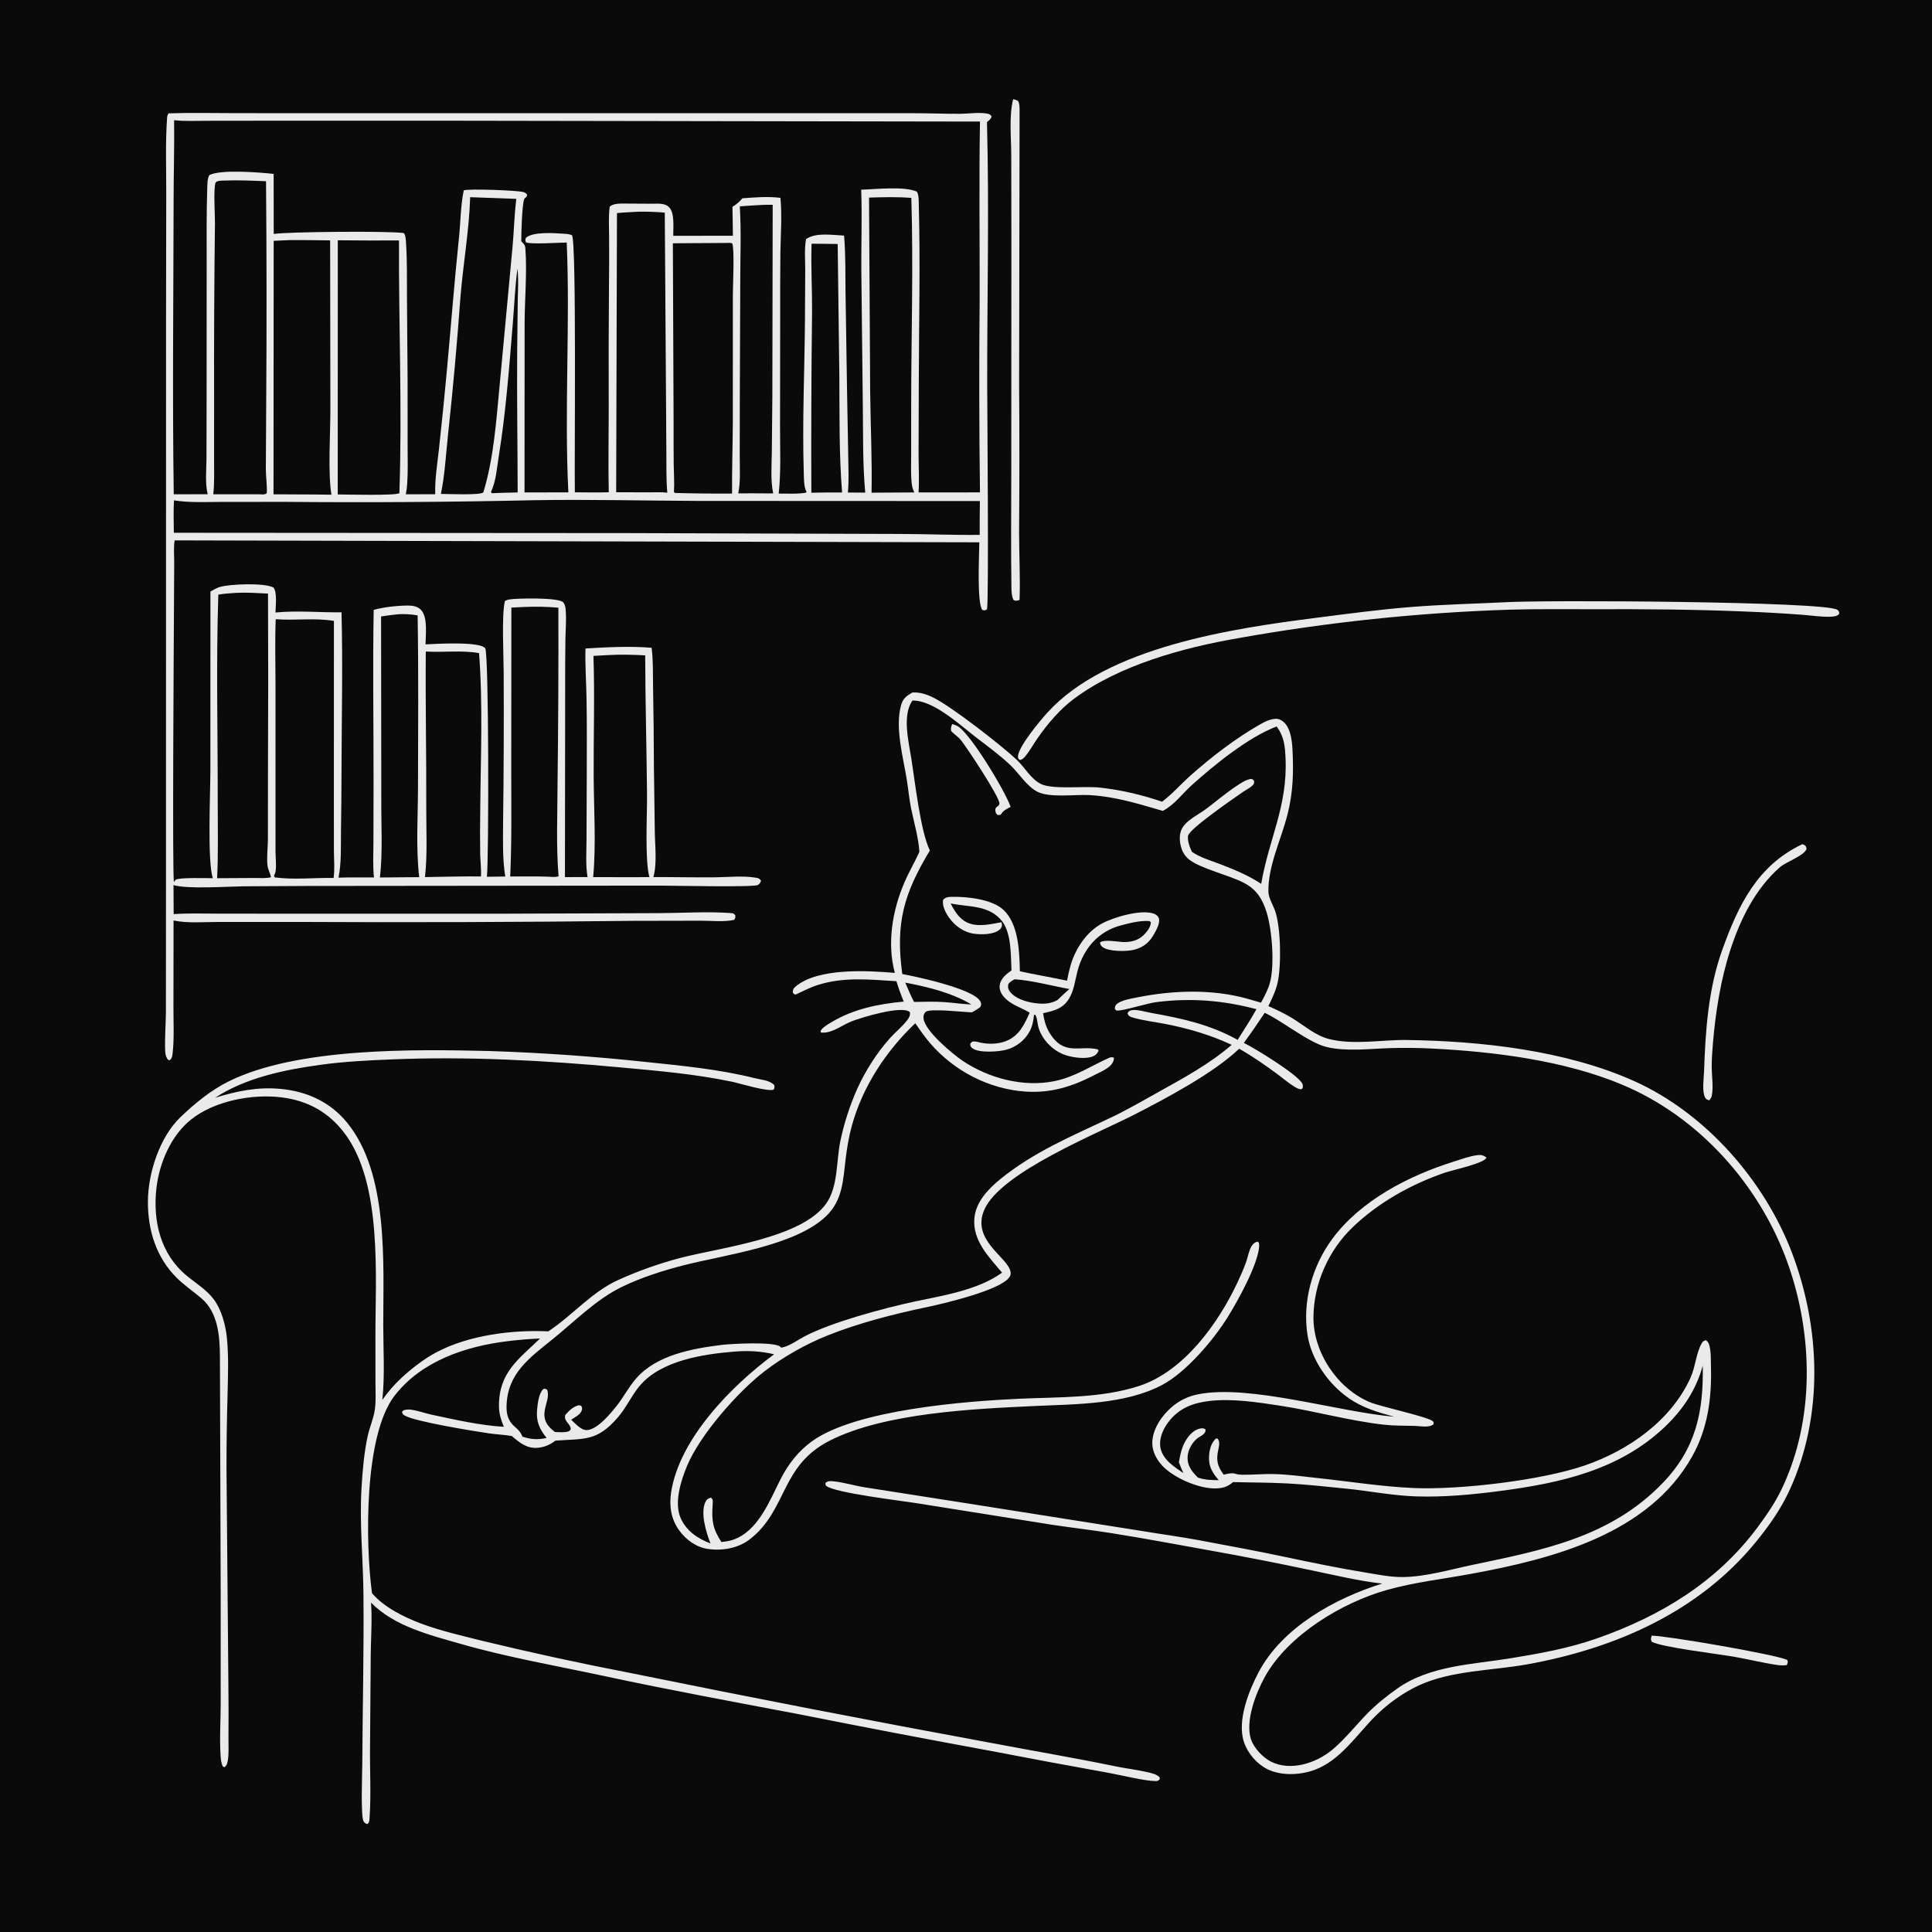 <svg version="1.1" xmlns="http://www.w3.org/2000/svg" style="display: block;" viewBox="0 0 2048 2048" width="1024" height="1024">
<path transform="translate(0,0)" fill="rgb(10,10,10)" d="M 0 0 L 2048 0 L 2048 2048 L 0 2048 L 0 0 z"/>
<path transform="translate(0,0)" fill="rgb(235,234,234)" d="M 178.683 120.151 C 202.338 119.33 226.203 119.947 249.875 119.952 L 379.382 119.987 L 769.004 119.997 L 965.921 119.986 C 983.106 119.979 1000.33 120.692 1017.48 120.639 C 1026.58 120.61 1037.09 118.859 1046.02 120.364 C 1048.64 120.805 1049.68 121.239 1051.18 123.388 C 1050.27 126.482 1048.62 127.321 1046.23 129.415 C 1048.65 221.669 1046.38 314.245 1046.47 406.534 C 1046.49 427.523 1048.33 640.93 1046.23 645.911 C 1043.9 647.276 1044 647.186 1041.35 646.575 C 1035.33 639.533 1038.08 586.206 1038.12 574.865 L 185.16 572.819 C 183.852 580.139 184.687 588.367 184.655 595.834 L 184.414 643.258 C 184.277 671.52 182.515 931.517 184.416 934.935 C 184.997 934.123 185.526 933.319 186.246 932.612 C 188.925 929.986 219.785 930.949 225.577 930.93 C 219.725 912.747 222.985 841.768 223.004 817.422 L 223.073 627.079 C 226.286 625.251 229.473 623.284 233.045 622.229 C 243.858 619.035 280.179 617.598 289.949 622.827 C 294.014 628.032 292.139 642.599 292.013 649.298 C 315.607 647.001 338.475 649.369 362.027 649.082 C 363.458 704.961 362.154 761.341 362.022 817.26 C 361.975 838.651 361.784 860.041 361.45 881.429 C 361.252 897.748 362.024 914.256 358.841 930.341 C 371.35 929.939 383.894 930.137 396.409 930.152 C 395.11 917.854 395.818 904.987 395.851 892.622 L 395.989 829.456 C 396.062 768.508 395.045 707.444 396.123 646.512 C 406.755 643.489 421.295 641.967 432.315 641.916 C 437.495 641.892 442.824 642.693 446.489 646.723 C 453.61 654.551 451.174 673.12 451.081 683.057 C 461.621 682.549 508.954 679.64 514.359 687.271 C 518.229 692.734 518.255 909.098 516.158 929.409 L 535.6 929.142 C 532.612 910.699 533.215 891.431 533.29 872.802 C 533.983 819.436 534.193 766.065 533.921 712.696 C 533.89 695.331 531.58 651.627 535.254 637.034 C 536.822 636.236 538.172 635.721 539.926 635.442 C 548.494 634.08 591.253 633.288 596.678 638.228 C 599.292 640.607 599.542 644.927 599.759 648.203 C 600.415 658.086 599.495 668.447 599.35 678.364 C 599.125 696.046 599.04 713.729 599.094 731.412 L 598.863 929.781 L 622.808 929.724 C 620.679 916.909 621.668 902.878 621.736 889.914 L 621.982 825.33 C 621.976 797.236 622.262 769.09 621.762 741.001 C 621.446 723.177 620.157 705.244 620.619 687.428 C 643.798 686.015 667.555 684.794 690.719 686.659 C 692.531 700.033 691.985 714.028 692.265 727.508 C 692.789 756.002 693.091 784.501 693.171 813 L 694.104 881.303 C 694.29 896.356 696.662 915.361 692.604 929.727 C 714.067 929.672 735.527 930.165 756.993 930.01 C 770.926 929.91 787.288 928.071 800.972 930.368 C 803.839 930.85 804.969 931.09 806.705 933.434 C 806.069 935.654 805.385 936.91 803.313 938.146 C 799.081 940.671 711.925 938.825 699.592 938.778 L 324.54 939.155 L 257.846 939.523 C 240.92 939.754 198.518 942.647 183.92 938.245 L 184.093 969 C 199.832 967.905 215.653 968.465 231.42 968.508 L 304.089 968.564 L 529.742 968.574 L 698.355 967.957 C 723.394 967.869 749.007 966.121 773.967 967.834 C 776.814 968.03 777.576 968.001 779.437 970.221 C 779.593 972.838 779.636 972.958 778.178 975.121 C 767.457 977.484 753.858 975.98 742.758 975.988 L 670.593 976.132 C 552.129 977.506 433.655 977.892 315.184 977.289 L 231.753 977.291 C 216.47 977.286 198.886 978.912 183.98 975.737 L 183.859 1067.42 C 183.82 1083.57 184.79 1101.16 182.923 1117.17 C 182.568 1120.21 182.104 1122.16 179.631 1124.01 L 177.682 1122.96 C 176.819 1121.41 176.001 1119.91 175.599 1118.17 C 174.017 1111.32 175.829 1082.94 175.87 1074.15 L 175.945 946.212 L 176.014 339.708 L 176.223 204.004 C 176.266 177.776 175.242 150.601 177.154 124.474 C 177.283 122.719 177.736 121.613 178.683 120.151 z"/>
<path transform="translate(0,0)" fill="rgb(10,10,10)" d="M 184.554 127.391 C 195.484 128.69 207.025 128.057 218.032 128.048 L 274.476 127.977 L 458.122 127.933 L 1038.81 128.86 C 1037.76 191.305 1038.61 253.924 1038.48 316.388 C 1037.83 384.909 1037.94 453.435 1038.81 521.954 L 973.71 522.015 C 974.558 508.336 973.73 494.24 973.726 480.512 L 973.971 404.219 C 974.104 342.004 975.587 279.427 973.96 217.264 C 973.861 213.492 974.112 206.185 971.865 203.114 C 958.32 197.165 928.548 200.643 912.895 201.076 C 913.935 228.937 912.9 256.809 913.026 284.69 L 914.626 430.439 C 914.998 460.77 914.407 492.004 917.194 522.209 L 898.772 522.079 C 900.017 509.804 899.307 497.002 899.184 484.654 L 897.866 411.605 L 896.299 310.139 C 896.011 289.977 896.486 269.843 894.765 249.732 C 882.474 249.237 865.014 246.076 854.462 253.462 C 852.523 263.806 853.586 275.188 853.57 285.706 L 853.289 339.347 C 852.886 393.024 850.366 447.054 852.02 500.708 C 852.19 506.244 852.03 515.068 854.336 520.076 C 855.029 521.582 855.028 520.39 854.573 522.207 C 845.295 523.902 834.912 523.125 825.464 523.208 C 828.003 499.717 826.85 475.109 826.869 451.458 L 827.021 338.784 C 826.945 315.007 827.022 291.23 827.253 267.454 C 827.592 248.298 829.031 228.854 827.322 209.745 C 813.845 208.039 800.482 209.227 787 210.195 C 783.646 213.97 780.823 216.635 776.421 219.239 L 776.924 249.899 L 713.719 249.979 C 713.47 241.634 715.531 225.632 709.088 219.469 C 704.536 215.114 697.791 215.968 691.973 215.961 L 664.444 215.799 C 659.047 215.805 650.266 215.17 646.302 219.151 C 644.91 229.996 645.675 241.243 645.704 252.171 C 645.803 269.531 645.749 286.891 645.54 304.25 C 645.184 347.354 645.098 390.461 645.283 433.566 C 645.268 462.976 644.697 492.427 645.296 521.828 C 633.344 522.175 621.324 521.912 609.364 521.879 C 608.752 490.661 611.284 257.778 606.38 249.364 C 603.752 248.204 601.038 247.982 598.203 247.795 C 588.078 247.13 565.378 245.294 557.58 252.011 C 556.67 254.515 556.637 254.46 557.605 256.936 C 562.882 259.22 593.174 257.126 600.746 257.098 C 604.498 345.265 598.076 433.698 602.487 521.916 L 556.019 522.024 L 556.111 342.948 C 556.192 317.203 558.838 288.36 556.895 262.993 C 556.657 259.898 555.634 259.041 553.587 256.779 L 552.594 255.699 C 552.442 247.942 553.434 217.499 555.559 211.395 C 556.382 209.03 558.431 209.67 558.772 206.325 C 557.597 204.896 556.832 204.294 555.032 203.668 C 549.567 201.768 495.869 199.83 491.591 201.82 C 488.268 217.591 488.265 235.224 486.588 251.343 C 481.622 299.078 477.919 346.919 473.53 394.709 C 471.048 421.579 468.336 448.429 465.395 475.253 C 463.701 491.152 460.831 507.906 461.34 523.887 L 430.195 523.974 C 430.9 520.356 431.38 516.697 431.632 513.019 C 432.571 499.653 432.081 485.975 432.088 472.576 L 432.064 403.352 L 431.417 317.419 C 431.273 297.603 431.718 277.343 430.386 257.584 C 430.175 254.462 430.109 249.416 428.093 247.091 C 414.697 244.693 303.453 245.632 290.157 248.03 L 290.074 184.359 C 275.388 182.719 233.488 179.309 221.84 185.678 C 219.745 189.391 219.827 195.438 219.68 199.703 C 218.759 226.511 219.139 253.485 219.074 280.312 L 219.002 426.845 L 218.876 485.961 C 218.841 497.878 217.249 512.393 220.181 523.898 L 184.18 523.971 C 182.658 419.411 183.896 314.581 184.04 210.001 C 184.078 182.466 184.92 154.922 184.554 127.391 z"/>
<path transform="translate(0,0)" fill="rgb(10,10,10)" d="M 184.411 530.41 C 200.538 532.954 217.219 532.105 233.497 532.067 L 300.967 531.988 C 389.338 532.806 477.717 532.225 566.07 530.246 C 624.223 529.265 682.308 530.754 740.44 530.995 L 1038.72 531.126 C 1038.54 543.08 1038.47 555.035 1038.51 566.99 C 1010.38 567.344 982.162 566.043 954.012 566.008 L 665.608 565.104 L 184.259 564.76 C 184.163 553.33 183.785 541.825 184.411 530.41 z"/>
<path transform="translate(0,0)" fill="rgb(10,10,10)" d="M 237.766 191.414 C 252.519 190.793 267.252 191.543 281.996 192.106 C 282.67 269.166 282.742 346.229 282.214 423.29 L 281.799 497.416 C 281.799 505.74 283.353 514.699 282.761 522.853 C 280.293 524.731 277.666 524.01 274.63 523.982 L 226.092 523.969 C 227.448 511.561 226.9 498.727 226.915 486.255 L 226.966 427.05 C 226.768 363.483 227.068 299.916 227.866 236.354 C 227.955 227.608 226.031 199.595 228.604 193.369 C 231.067 191.172 234.632 191.571 237.766 191.414 z"/>
<path transform="translate(0,0)" fill="rgb(10,10,10)" d="M 358.079 254.704 C 379.705 254.937 401.332 254.995 422.959 254.879 C 422.541 344.188 426.437 433.438 423.357 522.752 C 419.735 525.593 366.324 524.14 358.009 524.127 L 358.079 254.704 z"/>
<path transform="translate(0,0)" fill="rgb(10,10,10)" d="M 292.261 656.373 C 312.925 657.984 333.261 654.775 353.972 658.168 L 353.909 849.768 L 353.952 901.968 C 354.004 911.276 354.971 921.514 353.616 930.658 C 333.289 930.326 311.253 932.783 291.211 930.065 L 290.422 928.363 C 291.315 926.639 291.977 924.973 292.232 923.025 C 293.057 916.748 292.091 909.368 292.065 902.999 L 292.046 855.224 L 292.055 726.57 C 292.052 703.222 291.335 679.694 292.261 656.373 z"/>
<path transform="translate(0,0)" fill="rgb(10,10,10)" d="M 774.472 257.499 L 776.239 258.042 C 778.759 264.915 776.854 302.455 776.854 312.38 L 776.825 447.617 C 776.66 472.818 775.847 497.967 776.021 523.178 C 755.794 523.31 735.566 523.1 715.346 522.548 L 714.426 521.475 C 715.008 511.871 714.293 502.129 714.163 492.509 C 713.96 477.442 714.057 462.363 714.036 447.294 L 713.267 257.889 L 774.472 257.499 z"/>
<path transform="translate(0,0)" fill="rgb(10,10,10)" d="M 307.7 254.471 C 321.788 254.46 335.876 254.577 349.961 254.822 L 350.214 436.128 C 350.176 460.402 347.533 501.791 351.35 524.406 L 333.888 524.181 L 289.935 523.98 L 290.114 255.292 L 307.7 254.471 z"/>
<path transform="translate(0,0)" fill="rgb(10,10,10)" d="M 250.628 628.43 C 261.804 627.889 272.938 628.646 284.098 629.23 C 284.408 690.587 284.398 751.945 284.069 813.301 L 283.987 890.185 C 283.966 898.919 282.488 909.411 283.622 917.912 C 284.172 922.036 286.525 925.75 287.24 929.886 C 282.135 931.328 275.821 930.677 270.513 930.695 L 230.16 930.929 C 231.477 904.565 230.76 877.868 230.802 851.465 C 230.919 777.889 229.03 703.828 231.424 630.302 C 237.764 629.224 244.221 628.914 250.628 628.43 z"/>
<path transform="translate(0,0)" fill="rgb(10,10,10)" d="M 676.563 224.428 C 686.046 224.226 695.251 224.641 704.695 225.368 L 705.951 414.386 L 706.372 480.818 C 706.486 494.577 706.141 508.555 707.372 522.261 C 700.873 521.479 693.704 521.98 687.124 521.906 L 653.163 521.795 L 654.002 225.888 C 661.471 225.105 669.063 224.873 676.563 224.428 z"/>
<path transform="translate(0,0)" fill="rgb(10,10,10)" d="M 498.397 209.012 L 547.306 210.807 C 545.218 227.592 544.868 244.647 543.331 261.495 L 529.611 408.731 C 526.045 446.055 523.412 485.682 512.446 521.671 C 512.34 521.819 512.263 521.993 512.127 522.114 C 508.823 525.07 473.465 523.61 467.375 523.57 C 471.588 503.04 472.742 481.212 474.968 460.321 C 480.205 412.141 484.561 363.87 488.035 315.531 C 490.888 280.197 497.324 244.357 498.397 209.012 z"/>
<path transform="translate(0,0)" fill="rgb(10,10,10)" d="M 555.248 643.428 C 567.556 642.878 579.643 643.056 591.918 644.186 C 592.098 706.91 591.796 769.634 591.012 832.353 C 590.925 864.376 589.473 896.965 592.111 928.888 C 588.667 930.101 584.565 929.481 580.96 929.323 C 567.606 928.896 554.199 929.109 540.838 929.122 C 542.57 891.581 541.942 853.767 541.951 816.185 L 542.072 644.085 L 555.248 643.428 z"/>
<path transform="translate(0,0)" fill="rgb(10,10,10)" d="M 921.212 209.46 C 936.142 209.003 951.148 208.571 966.049 209.79 C 968.274 282.303 965.96 355.366 965.892 427.934 L 965.876 481.319 C 965.881 491.511 965.375 502.126 966.424 512.263 C 966.794 515.842 967.677 518.749 969.207 521.995 L 923.883 522.263 C 924.549 486.451 922.805 450.655 922.411 414.846 L 921.212 209.46 z"/>
<path transform="translate(0,0)" fill="rgb(10,10,10)" d="M 451.351 690.616 C 469.968 691.824 489.432 689.039 507.823 692.329 C 512.015 746.984 509.514 802.785 509.095 857.575 C 508.82 873.479 508.797 889.386 509.026 905.291 C 509.161 913.088 510.356 921.357 509.816 929.068 C 490.053 928.857 470.255 929.441 450.493 929.761 C 453.2 905.641 451.769 879.937 451.852 855.639 C 452.039 800.624 450.89 745.629 451.351 690.616 z"/>
<path transform="translate(0,0)" fill="rgb(10,10,10)" d="M 644.623 694.429 C 657.689 693.634 670.862 694.009 683.924 694.706 C 684.077 743.817 685.415 792.931 685.882 842.04 C 686.086 863.576 683.391 912.218 688.428 929.731 L 674.004 929.871 L 628.793 929.773 C 631.996 894.654 629.493 858.035 629.312 822.766 C 629.094 780.342 630.524 737.64 629.079 695.268 C 634.26 695.058 639.445 694.714 644.623 694.429 z"/>
<path transform="translate(0,0)" fill="rgb(10,10,10)" d="M 419.557 651.394 C 427.387 650.507 434.954 651.074 442.707 652.296 C 443.712 712.877 443.215 773.659 443.1 834.259 C 443.04 865.61 440.742 898.745 444.384 929.827 L 427.5 929.947 L 402.732 930.182 C 405.835 903.107 403.986 874.283 404.2 847 L 403.955 653.473 C 409.13 652.607 414.351 652.035 419.557 651.394 z"/>
<path transform="translate(0,0)" fill="rgb(10,10,10)" d="M 804.583 217.423 C 809.348 216.989 814.293 217.161 819.084 217.075 L 818.725 420.267 L 818.165 479.22 C 818.025 493.541 816.634 509.016 819.624 523.057 L 798.235 522.934 L 782.552 522.983 C 785.076 510.942 784.156 497.693 784.153 485.441 L 784.195 430.629 L 784.707 296.557 C 784.756 270.733 785.802 244.484 784.228 218.726 C 790.991 218.131 797.806 217.842 804.583 217.423 z"/>
<path transform="translate(0,0)" fill="rgb(10,10,10)" d="M 860.3 258.364 C 869.522 258.337 878.755 258.546 887.977 258.65 L 889.768 400.752 C 889.976 440.938 889.423 481.99 892.652 522.049 C 881.788 521.966 870.923 522.054 860.062 522.313 C 859.794 458.341 860.049 394.368 860.828 330.4 C 860.973 306.402 859.505 282.34 860.3 258.364 z"/>
<path transform="translate(0,0)" fill="rgb(10,10,10)" d="M 548.552 284.677 C 549.829 296.102 549.011 307.725 548.831 319.197 L 548.237 371.535 C 547.863 421.672 548.672 471.875 548.738 522.027 C 539.607 522.08 530.459 522.519 521.331 522.815 L 520.465 521.526 C 526.013 509.415 526.666 496.335 528.758 483.348 C 536.24 436.901 539.745 389.671 543.604 342.812 C 545.195 323.481 545.977 303.899 548.552 284.677 z"/>
<path transform="translate(0,0)" fill="rgb(235,234,234)" d="M 967.181 734.07 C 975.228 733.638 982.262 735.968 989.404 739.501 C 1008.98 749.183 1061.42 789.985 1077.87 805.492 C 1086.29 813.425 1093.2 826.392 1103.86 831.267 C 1116.59 837.084 1149.8 833.103 1165.62 834.857 C 1188.47 837.392 1210.1 842.424 1231.85 849.846 C 1242.65 841.72 1251.92 831.047 1262.06 822.027 C 1284.22 802.31 1309.82 782.651 1335.61 767.956 C 1340.93 764.922 1350.18 760.149 1356.45 762.683 C 1367.61 767.194 1369.55 783.996 1370.07 794.233 C 1371.32 818.34 1370.8 839.964 1364.77 863.569 C 1358.11 889.677 1343.99 918.238 1344.56 945.419 C 1344.69 951.705 1349.54 959.504 1351.66 965.59 C 1357.82 983.218 1358.44 1024.56 1354.16 1042.37 C 1352.09 1050.99 1348.41 1058.55 1344.51 1066.48 C 1353.05 1070.28 1361.43 1074.21 1369.44 1079.06 C 1382.09 1086.74 1393.96 1097.55 1408.53 1101.32 C 1434.53 1108.05 1464.5 1102.08 1491.19 1102.44 C 1569.81 1103.51 1659.5 1113.41 1732.03 1145.87 C 1807.78 1179.75 1870.53 1251.47 1899.66 1328.28 C 1929.85 1407.89 1933.15 1500.19 1897.44 1578.7 C 1888.07 1599.31 1875.5 1617.2 1861.23 1634.64 C 1800.36 1709.12 1711.72 1747.53 1618.74 1764.31 C 1581.68 1770.99 1538.78 1770.65 1504.27 1786.48 C 1487.75 1794.06 1471.29 1805.88 1458.41 1818.65 C 1438.43 1838.46 1421 1866.07 1393.55 1876.14 C 1378.38 1881.7 1358.47 1882.67 1343.72 1875.5 C 1332.37 1869.98 1322.71 1858.73 1318.69 1846.78 C 1311.1 1824.24 1323.63 1792.78 1333.99 1773 C 1359.04 1725.14 1415.37 1694.09 1465.24 1678.65 C 1440.66 1676.01 1415.79 1669.9 1391.57 1664.9 C 1355.51 1657.2 1319.32 1650.11 1283.01 1643.62 C 1248.15 1637.34 1213.04 1630.73 1178.07 1625.18 C 1157.38 1621.9 1136.55 1619.49 1115.83 1616.4 L 973.27 1593.7 C 956.513 1590.94 885.208 1582.6 876.036 1575.21 C 874.766 1574.19 875.131 1573.43 875.028 1571.94 C 877.685 1569.6 880.377 1569.92 883.794 1570.28 C 894.757 1571.44 905.648 1574.86 916.601 1576.61 L 1021.41 1593.02 L 1211.65 1623.09 C 1231.21 1626.35 1250.87 1628.97 1270.37 1632.58 C 1302.37 1638.52 1334.5 1644.51 1366.32 1651.27 C 1393.41 1657.04 1420.44 1662.53 1447.78 1667 C 1460.75 1669.12 1474.08 1671.9 1487.26 1671.74 C 1511.55 1671.43 1537.2 1663.8 1560.92 1658.83 C 1635.35 1643.25 1707.04 1629.58 1762.4 1572.2 C 1797.72 1535.59 1805.93 1496.67 1804.99 1447.58 C 1798.13 1473.03 1784.06 1494.15 1765.1 1512.26 C 1716.64 1558.54 1653.64 1572.19 1589.49 1580.59 C 1560.45 1584.39 1530.76 1587.16 1501.45 1586.25 C 1476.56 1585.47 1451.9 1580.54 1427.14 1578.03 C 1406.45 1575.94 1385.61 1573.64 1364.85 1572.51 C 1345.68 1571.46 1326.32 1571.58 1307.11 1571.07 C 1300.72 1576.7 1294.48 1578.04 1286.01 1577.75 C 1268.85 1577.17 1243.66 1566.22 1231.91 1553.51 C 1225.57 1546.64 1220.9 1537.53 1221.5 1527.97 C 1222.39 1513.92 1231.8 1500.34 1242.27 1491.38 C 1250.34 1484.46 1259.63 1480.06 1270.07 1477.99 C 1324.63 1467.15 1418.87 1496.77 1477.92 1501.79 C 1460.08 1496.94 1443.99 1492.3 1428.74 1481.44 C 1407.62 1466.4 1390.04 1440.99 1386.01 1415.14 C 1380.45 1379.55 1391.06 1342.04 1412.25 1313.3 C 1442.29 1272.56 1493.63 1246.12 1541.09 1231.34 C 1549.21 1228.81 1557.99 1225.46 1566.44 1224.46 C 1570.06 1224.03 1572.69 1224.68 1575.61 1226.94 C 1575.39 1232.63 1539 1240.58 1532.46 1242.8 C 1496.41 1255.04 1461.28 1274.56 1433.76 1301.03 C 1408.32 1325.48 1392.64 1360.57 1392.31 1396.02 C 1391.95 1433.4 1417.5 1471.81 1452.04 1486.35 C 1463.66 1491.24 1515.21 1502.15 1519.06 1506.75 C 1520.14 1508.04 1519.73 1507.84 1519.53 1509.76 C 1515.18 1513.75 1505.37 1511.64 1499.79 1511.51 C 1488.86 1511.25 1477.76 1511.44 1466.89 1510.22 C 1429.74 1506.03 1393.36 1495.61 1356.42 1490 C 1332.72 1486.4 1306.37 1482.33 1282.47 1485.04 C 1264.56 1487.07 1249.84 1492.65 1238.67 1507.28 C 1232.9 1514.83 1228.39 1524.8 1230.1 1534.49 C 1232.34 1547.16 1244.66 1554.86 1254.45 1561.56 C 1252.65 1557.78 1251.15 1553.94 1249.68 1550.02 C 1251.2 1541.24 1253.05 1532.58 1258.17 1525.08 C 1261.49 1520.22 1266.47 1515.18 1272.54 1514.25 C 1274.85 1513.9 1276 1513.87 1277.93 1515.31 L 1277.85 1517.32 C 1275.89 1521.71 1271.91 1522.34 1268.51 1525.31 C 1262.98 1530.13 1258.96 1537.79 1258.86 1545.18 C 1258.76 1553.69 1263.16 1559.48 1268.84 1565.26 L 1269.89 1566.31 C 1277.25 1568.83 1284.34 1569.03 1292.01 1569.01 C 1286.66 1563.11 1282.15 1556.34 1281.67 1548.16 C 1281.24 1540.94 1282.61 1531.73 1287.67 1526.19 C 1289.13 1524.6 1288.37 1525.05 1290.61 1524.93 C 1290.81 1525.16 1291.04 1525.36 1291.2 1525.62 C 1293.74 1529.51 1291.57 1535.37 1290.88 1539.62 C 1289.37 1548.9 1290.95 1554.37 1296.29 1561.98 L 1297.13 1563.16 C 1310.96 1559.92 1306.76 1563.16 1316.95 1563.29 C 1327.96 1563.44 1338.96 1562.3 1350 1562.55 C 1365.84 1562.91 1381.69 1565.18 1397.43 1566.87 C 1430.84 1570.46 1464.98 1575.93 1498.51 1577.37 C 1547.21 1579.47 1634.07 1569.25 1679.88 1553.47 C 1726.24 1537.51 1771.22 1506.15 1792.03 1460.44 C 1797.22 1449.04 1797.86 1434.62 1803.86 1423.99 C 1805.09 1421.81 1806.02 1421.33 1808.35 1420.65 C 1810.5 1422.3 1811.16 1423.4 1811.92 1426.03 C 1813.85 1432.8 1813.48 1441.09 1813.68 1448.13 C 1814.62 1481.78 1810.45 1514.09 1793.75 1543.88 C 1747.43 1626.54 1645.31 1652.57 1558.83 1668.45 C 1529.57 1673.82 1498.68 1677.37 1470.12 1685.44 C 1422.28 1698.95 1365.53 1733.21 1340.92 1777.31 C 1331.51 1794.16 1319.68 1824.46 1326.11 1843.81 C 1329.13 1852.89 1338.79 1863.14 1347.18 1867.36 C 1368.33 1878.01 1395.57 1868.87 1412.51 1854.62 C 1426.05 1843.22 1437.16 1828.95 1449.51 1816.3 C 1458.96 1806.62 1469.95 1797.89 1480.97 1790.07 C 1515.66 1765.45 1560.45 1764.48 1601.07 1757.87 C 1632.17 1752.8 1662.84 1747.3 1692.64 1736.85 C 1760.21 1713.16 1819.82 1677.25 1863.12 1618.98 C 1872.77 1606 1881.95 1592.53 1888.92 1577.9 C 1923.95 1504.3 1922.01 1414.47 1894.94 1338.72 C 1865.54 1256.4 1801.2 1184.1 1719.92 1149.95 C 1658.72 1124.23 1584.65 1114.88 1518.83 1111.54 C 1503.83 1110.76 1488.79 1110.59 1473.77 1111.03 C 1452.27 1111.69 1427.03 1114.93 1406 1109.8 C 1387.35 1105.25 1360.35 1082.96 1340.68 1073.62 C 1333.56 1084.42 1326.18 1095.05 1318.53 1105.48 C 1330.69 1111.54 1372.46 1137.13 1379.8 1147.55 C 1381.36 1149.76 1381.23 1151.05 1380.84 1153.61 L 1379.09 1154.76 C 1376.22 1154.41 1374.17 1153.17 1371.74 1151.67 C 1365.21 1147.64 1359.18 1142.36 1352.98 1137.81 C 1340.27 1128.47 1327.31 1119.45 1313.56 1111.7 C 1286.36 1137.67 1236.56 1164.05 1202.87 1181.34 C 1163.52 1201.54 1061.26 1242.48 1043.57 1281.99 C 1029.15 1314.2 1067.5 1332.14 1071.06 1347.53 C 1071.69 1350.26 1071.48 1351.49 1069.97 1353.84 C 1061.06 1367.7 998.255 1382.38 981.768 1385.76 C 947.31 1392.99 909.636 1402.6 877.017 1415.73 C 853.919 1425.02 829.97 1438.52 810.286 1453.71 C 781.92 1475.61 742.005 1520.93 728.202 1554.15 C 721.754 1569.67 714.357 1593.12 721.556 1609.29 C 727.695 1623.07 739.586 1630.92 753.119 1636.12 C 748.693 1624.65 741.913 1603.24 748.077 1591.53 C 749.43 1588.96 750.868 1588.53 753.481 1587.58 C 756.278 1589.09 755.579 1592.39 755.397 1595.25 C 754.336 1611.99 755.408 1620.29 764.7 1634.58 C 768.86 1634.15 773.095 1633.61 777.065 1632.24 C 803.823 1622.99 815.836 1590.71 827.525 1567.81 C 835.673 1551.85 846.557 1537.89 861.249 1527.44 C 908.142 1494.11 1024.5 1485.27 1080.5 1482.73 C 1122.49 1480.82 1167.39 1482.31 1207.76 1469.09 C 1255.28 1453.53 1292.03 1402.02 1312.18 1358.58 C 1315.32 1351.83 1318.36 1344.99 1320.86 1337.98 C 1322.72 1332.8 1323.81 1325.78 1326.59 1321.23 C 1328.3 1318.43 1330.02 1316.85 1333.21 1316.16 L 1334.45 1317.46 C 1334.78 1319.09 1334.89 1320.45 1334.71 1322.12 C 1332.58 1342.02 1312.72 1377.82 1301.74 1395.67 C 1286.58 1420.29 1257.46 1454.53 1232.01 1468.05 C 1192.88 1488.84 1140.71 1488.4 1097.44 1490.41 C 1032.69 1493.42 937.799 1497.55 879.58 1527.12 C 827.086 1553.79 834.906 1600.08 795.252 1631.38 C 782.846 1641.16 766.083 1644.17 750.59 1641.98 C 738.029 1640.2 727.259 1632.3 719.906 1622.19 C 711.244 1610.29 709.24 1596.22 711.415 1581.97 C 720.12 1524.93 775.585 1468.92 820.581 1435.6 C 806.894 1432.27 792.857 1431.59 778.85 1432.72 C 745.519 1435.39 700.27 1442.15 677.713 1469.5 C 669.165 1479.86 663.736 1492.37 654.792 1502.69 C 632.664 1528.24 619.753 1524.82 588.71 1527.15 C 583.141 1531.43 577.444 1533.99 570.356 1534.68 C 558.666 1535.82 550.838 1529.41 542.559 1522.26 C 534.643 1520.84 526.387 1520.58 518.398 1519.43 C 502.617 1517.15 440.509 1507.02 429.381 1500.73 C 427.361 1499.59 426.653 1498.95 426.139 1496.63 L 427.676 1495.01 C 430.504 1494.19 432.784 1493.95 435.729 1494.33 C 443.023 1495.28 450.135 1498.03 457.33 1499.57 C 482.147 1504.89 508.741 1510.99 534.078 1512.47 C 530.999 1504.7 528.91 1498.63 528.917 1490.05 C 528.944 1454.61 549.885 1440.79 572.46 1418.86 C 560.979 1419.35 549.522 1420.3 538.116 1421.7 C 493.613 1427.13 446.685 1442.69 418.197 1479.61 C 385.685 1521.75 387.316 1636.53 394.313 1688.75 C 406.721 1703.66 428.308 1714.22 446.107 1720.94 C 466.744 1728.73 489.592 1733.89 510.978 1739.29 C 563.506 1751.99 616.328 1763.46 669.397 1773.67 C 796.322 1799.5 923.485 1824.15 1050.87 1847.61 C 1094.91 1855.99 1138.96 1863.37 1182.89 1872.47 C 1193.8 1874.73 1204.93 1875.94 1215.81 1878.45 C 1220.42 1879.52 1226.35 1880.61 1229.48 1884.38 L 1229.14 1886.44 C 1227.34 1887.77 1227.19 1888.04 1224.95 1888.01 C 1212.93 1887.86 1188.75 1881.76 1175.72 1879.4 C 1133.6 1871.84 1091.53 1864 1049.51 1855.9 C 982.192 1843.55 914.97 1830.69 847.847 1817.33 C 778.745 1804.16 709.633 1791.53 640.85 1776.75 C 590.192 1765.86 538.375 1756.93 488.583 1742.65 C 455.681 1733.22 417.915 1723.96 393.333 1698.85 C 393.578 1702.39 393.741 1705.94 393.824 1709.5 C 394.103 1724.52 393.13 1739.56 392.991 1754.58 L 392.257 1850.88 C 391.899 1876.06 393.536 1901.9 391.739 1926.98 C 391.529 1929.91 391.655 1931.45 389.584 1933.61 C 387.439 1932.97 386.871 1932.81 385.492 1930.91 C 382.192 1926.35 383.984 1879 384.036 1870.05 C 384.385 1809.91 385.834 1749.63 385.263 1689.5 C 384.907 1651.92 381.005 1615.04 383.223 1577.38 C 384.295 1559.18 385.923 1539.86 389.824 1522.03 C 391.863 1512.72 395.955 1503.81 397.33 1494.36 C 398.684 1485.06 398.003 1475.08 398.004 1465.67 L 397.96 1417.77 C 397.852 1353.34 405.628 1254.47 365.096 1201.07 C 348.285 1178.93 326.354 1166.79 298.81 1163.29 C 267.597 1159.32 227.612 1166.79 202.526 1186.74 C 181.308 1203.61 168.85 1232.94 165.838 1259.33 C 161.856 1294.23 169.992 1329.16 197.821 1352.22 C 207.425 1360.18 218.876 1367.13 226.456 1377.16 C 234.89 1388.32 239.293 1405.07 240.59 1418.82 C 242.452 1438.57 241.661 1458.63 241.228 1478.42 C 240.451 1504.61 240.075 1530.81 240.098 1557.01 L 242.068 1781.91 C 242.309 1802.23 242.351 1822.56 242.192 1842.88 C 242.093 1850.74 242.817 1859.19 241.357 1866.92 C 240.801 1869.86 240.183 1871.78 237.638 1873.41 L 235.923 1872.12 C 234.688 1868.7 234.147 1865.65 233.891 1862.01 C 232.597 1843.61 233.932 1824.34 233.952 1805.85 L 233.943 1691.01 L 233.132 1437.77 C 232.987 1416.29 231.147 1391.54 213.772 1376.49 C 205.062 1368.94 195.434 1362.66 187.243 1354.47 C 165.425 1332.66 156.644 1303.84 156.792 1273.47 C 156.937 1243.5 169.229 1205.44 191.221 1184.3 C 206.368 1169.74 223.48 1155.71 242.335 1146.35 C 315.102 1110.23 439.461 1112.25 519.383 1114.14 C 574.881 1115.98 630.292 1119.87 685.503 1125.81 C 723.624 1129.79 763.087 1133.6 800.299 1142.96 C 807.039 1144.66 815.69 1144.97 820.716 1150.23 C 821.102 1152.61 821.189 1152.87 820.168 1155.03 C 814.178 1157.65 783.859 1148.32 775.841 1146.64 C 736.645 1138.43 696.441 1135.05 656.62 1131.39 C 576.57 1124.04 495.505 1119.68 415.13 1123.01 C 390.053 1124.05 364.91 1125.27 340.025 1128.69 C 301.786 1133.95 260.775 1142.28 228.084 1163.64 C 251.322 1156.56 272.97 1151.98 297.41 1154.27 C 325.406 1156.9 349.976 1168.05 367.933 1190.05 C 411.968 1243.99 406.273 1338.18 406.262 1404.37 C 406.258 1430.44 408.051 1458.05 405.29 1483.92 C 411.382 1475.23 418.393 1467.22 426.203 1460.02 C 436.922 1450.2 449.933 1440.17 462.778 1433.39 C 497.028 1415.32 542.766 1409.49 581.195 1411.3 C 606.913 1394.42 626.905 1369.73 655.439 1356.77 C 676.654 1347.2 698.625 1339.41 721.128 1333.47 C 763.497 1322.4 850.148 1312.69 875.987 1275.56 C 888.583 1257.46 886.427 1230.61 890.778 1209.68 C 894.799 1190.55 900.822 1171.91 908.749 1154.05 C 917.448 1134.96 929.487 1116.01 943.507 1100.38 C 949.358 1093.86 956.567 1088.23 961.819 1081.23 C 963.807 1078.58 965.062 1076.37 964.522 1072.95 C 956.644 1065.23 913.035 1078.65 902.736 1082.66 C 893.346 1086.32 882.714 1094.89 872.385 1094.63 C 870.249 1094.58 870.996 1094.94 869.747 1093.62 C 870.04 1092.71 870.021 1092.59 870.654 1091.67 C 872.922 1088.41 878.172 1085.5 881.584 1083.46 C 904.934 1069.48 931.273 1064.19 957.996 1061.73 C 955.053 1054.61 952.532 1047.49 950.239 1040.12 C 921.711 1038.36 894.223 1035.31 866.326 1044.29 C 858.546 1046.79 850.818 1050.92 843.34 1054.26 C 841.136 1053.74 841.532 1053.61 840.357 1051.86 C 840.635 1048.68 840.997 1047.74 843.584 1045.59 C 867.43 1025.8 919.355 1028.85 948.568 1031.3 C 940.065 999.869 946.026 964.918 958.698 935.503 C 963.47 924.428 969.63 913.981 974.609 902.977 C 973.542 887.361 968.91 872.161 965.789 856.888 C 963.778 847.049 962.908 837.003 961.333 827.091 C 957.51 803.022 948.523 771.494 955.132 747.724 C 957.208 740.261 960.651 737.881 967.181 734.07 z"/>
<path transform="translate(0,0)" fill="rgb(10,10,10)" d="M 967.259 742.639 C 988.985 741.969 1017.01 767.997 1033.56 780.78 C 1046.18 790.523 1059.44 800.09 1071.02 811.065 C 1080.17 819.731 1088.5 833.63 1099.87 839.372 C 1112.79 845.892 1139.71 842.043 1154.54 842.827 C 1181.97 844.278 1206.54 852.011 1232.57 859.588 C 1244.77 853.34 1252.92 841.708 1262.96 832.629 C 1286.59 811.271 1323.54 781.189 1353.29 770.121 L 1354.11 771.247 C 1361.34 781.357 1362.19 791.769 1362.73 803.792 C 1365 854.962 1345.06 889.114 1336.93 936.909 C 1322.96 927.713 1307.99 921.601 1292.43 915.67 C 1282.77 911.986 1272.05 908.904 1263.51 902.991 C 1261.26 898.365 1258.48 891.105 1259.4 885.888 C 1260.67 878.649 1307.86 846.289 1317.12 839.782 C 1320.33 837.523 1324.74 835.456 1327.5 832.799 C 1329.54 830.834 1329.43 830.359 1329.39 827.72 L 1327.51 825.969 C 1326.43 825.778 1326.24 825.672 1324.99 825.87 C 1314.67 827.502 1287.26 851.312 1277.54 858.203 C 1271.79 862.278 1265.48 865.708 1260.02 870.147 C 1257.31 872.348 1254.85 874.873 1253.13 877.936 C 1249.51 884.405 1250.24 892.962 1252.57 899.751 C 1254.12 904.384 1257.02 908.445 1260.91 911.41 C 1273.26 920.965 1303.3 927.741 1319.04 936.079 C 1332.13 943.016 1338.44 953.37 1342.67 967.123 C 1348.51 986.039 1351.25 1022.59 1346.25 1041.47 C 1344.22 1049.15 1340.43 1055.9 1336.72 1062.87 C 1331.69 1061.35 1326.64 1059.89 1321.58 1058.48 C 1284.29 1048.28 1243.42 1049.73 1205.75 1057.22 C 1199.79 1058.4 1189.16 1060.1 1184.26 1063.97 C 1182.13 1065.64 1182.12 1066.7 1181.72 1069.16 C 1182.55 1070.32 1182.59 1071.11 1184.15 1071.23 C 1190.4 1071.72 1215.81 1063.51 1226.26 1062.21 C 1262.56 1057.67 1296.68 1060.43 1331.89 1069.79 C 1325.81 1080.85 1318.62 1091.53 1311.96 1102.28 C 1282.4 1085.96 1253.18 1079.62 1220.28 1073.73 C 1214.76 1072.74 1204.75 1069.64 1199.35 1070.92 C 1196.87 1071.5 1196.26 1072.21 1195.19 1074.26 C 1196.3 1076.99 1197.68 1077.69 1200.44 1078.53 C 1211.45 1081.87 1223.54 1083.14 1234.85 1085.34 C 1259.6 1090.15 1282.69 1096.91 1305.63 1107.57 C 1282.16 1127.89 1254.96 1142.56 1228.01 1157.59 C 1210.99 1167.08 1194.31 1176.78 1176.67 1185.13 C 1136.3 1204.23 1095.91 1221.09 1060.81 1249.56 C 1047.69 1260.21 1034.29 1273.99 1032.85 1291.73 C 1030.96 1315.21 1048.26 1332.44 1062.21 1349.03 C 1037.19 1367.43 999.076 1373.48 969.253 1379.74 C 936.613 1386.84 881.779 1401.4 852.781 1416.66 C 845.811 1420.33 835.609 1427.77 828.06 1428.54 C 827.709 1428.19 827.387 1427.81 827.006 1427.5 C 820.311 1421.93 774.599 1424.47 765.026 1425.66 C 733.65 1429.57 696.11 1436.27 674.278 1461.27 C 666.61 1470.05 661.199 1480.7 653.987 1489.87 C 647.482 1498.14 633.596 1515.13 622.426 1515.95 C 616.04 1516.42 609.977 1509.01 605.466 1504.99 C 608.891 1502.72 614.781 1499.71 616.39 1495.79 C 617.473 1493.16 617.226 1492.44 616.038 1490.12 L 613.521 1489.61 C 607.2 1491.19 603.476 1495.27 599.231 1499.88 C 597.337 1506.72 604.295 1508.62 604.973 1514.39 C 605.143 1515.84 604.013 1516.29 603.069 1517.2 C 598.332 1518.77 593.229 1518.14 588.299 1517.97 C 565.86 1501.61 584.821 1486.82 580.051 1473.31 C 578.167 1472.05 578.246 1472.02 576.018 1472.35 C 571.179 1476.69 570.065 1487.33 569.403 1493.6 C 568.043 1506.48 571.652 1514.55 579.466 1524.33 C 569.883 1526.31 563.135 1525.97 553.931 1522.94 C 553.787 1522.66 553.625 1522.4 553.498 1522.11 C 551.019 1516.62 548.726 1515.22 544.586 1511.37 C 538.491 1505.7 536.792 1498.67 536.963 1490.6 C 537.692 1456.17 561.053 1439.52 585.477 1419.87 C 609.237 1400.74 631.729 1377.48 659.382 1364.07 C 679.549 1354.28 702.742 1346.87 724.447 1341.31 C 768.154 1330.1 842.988 1320.81 875.877 1289.02 C 893.324 1272.16 893.697 1250.9 896.43 1228.42 C 897.86 1216.65 899.883 1204.63 903.024 1193.21 C 914.427 1151.77 939.183 1114.22 970.198 1084.7 C 975.274 1091.98 980.337 1099.3 986.138 1106.02 C 1011.48 1135.4 1048.65 1154.66 1087.48 1157.14 C 1114.17 1158.85 1136.4 1151.86 1159.97 1139.69 C 1165.32 1136.92 1172.47 1133.96 1176.85 1129.76 C 1179.4 1127.31 1180.76 1124.74 1180.85 1121.28 C 1178.56 1120.27 1177.32 1120.64 1175.09 1121.64 C 1155.73 1130.31 1139.5 1141.52 1118.17 1145.96 C 1085.17 1152.85 1048.37 1143.14 1020.69 1124.67 C 1009.8 1117.4 980.176 1092.67 978.987 1079.59 C 978.74 1076.87 979.201 1074.64 981.19 1072.69 C 985.385 1068.57 1022.29 1073.07 1030.36 1073.1 C 1033.65 1071.3 1036.58 1069.61 1039.44 1067.17 C 1040.09 1064.78 1040.45 1064.01 1039.27 1061.65 C 1032.67 1048.38 972.138 1035.44 956.448 1032.51 C 949.104 978.692 957.891 947.734 985.689 901.572 C 975.752 881.292 969.937 828.653 966.108 804.483 C 963.293 786.712 956.1 757.995 967.259 742.639 z"/>
<path transform="translate(0,0)" fill="rgb(235,234,234)" d="M 1061.6 977.602 C 1061.78 978.41 1062.12 979.729 1062.11 980.529 C 1062.1 982.904 1060.95 984.458 1059.14 985.848 C 1052.68 990.818 1040.24 990.856 1032.43 989.782 C 1021.89 988.331 1012.5 981.66 1006.35 973.143 C 1002.55 967.886 998.531 960.487 999.712 953.863 C 1002.24 951.208 1004.68 950.811 1008.29 950.714 C 1024.95 950.264 1051.97 953.142 1064.04 964.808 C 1079.81 980.048 1080.65 1008.88 1081.1 1029.62 C 1097.72 1033.21 1114.5 1036.05 1131.13 1039.56 C 1132.1 1034.07 1133.34 1028.63 1134.87 1023.27 C 1140.05 1005.56 1151.79 987.731 1168.23 978.895 C 1180.66 972.22 1209.37 963.781 1222.89 968.441 C 1225.32 969.279 1227.81 971.14 1228.51 973.737 C 1229.97 979.113 1224.87 987.575 1222.15 992.132 C 1217.41 1000.11 1210.57 1004.76 1201.54 1006.92 C 1194.09 1008.69 1175.58 1008.82 1169 1004.08 C 1166.96 1002.61 1166.42 1001.47 1166.03 999.074 C 1170.43 995.524 1184.25 998.309 1190.14 998.582 C 1198.1 998.95 1206.19 997.151 1212.06 991.468 C 1215.68 987.961 1219.93 982.747 1219.94 977.5 L 1218.32 976.34 C 1208.65 975.623 1197.35 978.52 1188.05 980.996 C 1164.13 987.367 1148.56 1005.55 1142.28 1029.05 C 1139.65 1038.87 1138.57 1049.98 1133.14 1058.73 C 1126.55 1069.38 1117.07 1071.52 1105.69 1074.07 C 1106.81 1081.33 1108.48 1088.02 1112.3 1094.39 C 1127.73 1120.13 1144.59 1107.64 1163.76 1112.4 L 1164.53 1113.78 C 1163.34 1116.31 1162.14 1118.02 1159.61 1119.3 C 1152.04 1123.12 1138.39 1121.22 1130.47 1118.78 C 1117.18 1114.7 1105.28 1103.23 1101.07 1089.89 C 1099.59 1085.2 1099.86 1080.25 1097.6 1075.82 L 1096.09 1075.76 C 1095.46 1081.86 1094.46 1087.69 1091.54 1093.16 C 1086.39 1102.66 1077.63 1109.67 1067.24 1112.61 C 1059.16 1114.96 1037.72 1116.47 1030.86 1111.24 C 1028.74 1109.63 1028.69 1109.07 1028.45 1106.62 C 1029.44 1105.41 1029.82 1104.25 1031.49 1104.04 C 1034.16 1103.72 1036.92 1104.72 1039.54 1105.27 C 1048.2 1107.1 1058 1106.81 1066.28 1103.61 C 1080.39 1098.16 1085.68 1086.31 1091.49 1073.48 C 1082.02 1067.63 1071.1 1065.23 1063.67 1056.11 C 1060.95 1052.78 1059.07 1048.61 1059.75 1044.23 C 1060.84 1037.2 1066.8 1032.49 1072.23 1028.66 C 1071.32 1012.3 1072.4 990.314 1062.37 976.608 C 1048.18 958.94 1027.65 961.879 1007.69 957.671 C 1012.47 967.121 1018.19 976.122 1028.97 979.32 C 1039.32 982.392 1051.27 979.423 1061.6 977.602 z"/>
<path transform="translate(0,0)" fill="rgb(10,10,10)" d="M 1075.67 1038.07 C 1094.85 1039.42 1114.67 1045.05 1133.67 1048.43 C 1129.26 1052.02 1125.16 1056.16 1121 1060.05 C 1113.25 1064.46 1105.15 1064.47 1096.53 1063.27 C 1087.51 1062.01 1075.58 1058.43 1070.15 1050.56 C 1068.5 1048.17 1068.34 1046.26 1068.8 1043.42 C 1070.6 1040.55 1072.78 1039.58 1075.67 1038.07 z"/>
<path transform="translate(0,0)" fill="rgb(235,234,234)" d="M 1009.35 767.519 C 1011.23 768.015 1013.12 768.633 1014.83 769.562 C 1028.42 776.928 1065.28 838.13 1071.33 855.313 C 1067.22 857.507 1063.49 859.017 1061.1 863.219 C 1059.71 864.229 1059.19 863.911 1057.52 863.895 L 1055.78 862.111 C 1053.09 853.697 1059.28 856.269 1059.42 851.694 C 1059.65 844.844 1024.73 792.035 1018.44 784.342 C 1015.54 780.791 1011.41 778.34 1008.26 774.947 C 1007.67 771.596 1008.23 770.648 1009.35 767.519 z"/>
<path transform="translate(0,0)" fill="rgb(10,10,10)" d="M 959.627 1041.63 C 982.924 1046.02 1009.14 1052.4 1029.71 1064.77 C 1020.26 1064.45 1010.71 1062.94 1001.25 1062.29 C 990.52 1061.55 979.684 1061.91 968.933 1062.08 C 965.416 1055.47 962.577 1048.51 959.627 1041.63 z"/>
<path transform="translate(0,0)" fill="rgb(235,234,234)" d="M 1594.93 638.432 C 1632.66 635.882 1933.98 637.424 1947.56 646.346 C 1949.49 647.61 1949.48 648.613 1949.7 650.659 C 1947.65 653.3 1943.59 653.62 1940.47 653.742 C 1930.55 654.128 1919.9 652.356 1909.96 651.646 C 1890.33 650.175 1870.67 649.053 1851 648.282 C 1796.39 645.982 1742.11 645.588 1687.47 645.789 C 1658.39 645.897 1629.15 645.391 1600.08 646.286 C 1503.54 649.419 1407.35 659.528 1312.27 676.535 C 1254.15 686.567 1186.4 705.039 1138.41 740.764 C 1123.49 751.874 1110.53 767.228 1099.93 782.414 C 1095.49 788.778 1091.58 796.034 1086.62 801.96 C 1085.09 803.787 1083.71 805.01 1081.36 805.657 L 1079.66 804.489 C 1079.32 803.589 1079.05 803.096 1079.07 802.038 C 1079.29 791.533 1103.16 763.216 1110.34 755.326 C 1173.69 685.696 1306.41 666.213 1395.14 654.917 C 1428.66 650.649 1462.25 646.086 1495.95 643.421 C 1528.9 640.814 1561.92 640.027 1594.93 638.432 z"/>
<path transform="translate(0,0)" fill="rgb(235,234,234)" d="M 1073.96 105.182 C 1075.85 105.501 1077.34 106.115 1079.08 106.893 C 1081.1 110.028 1080.77 115.371 1080.79 119.05 L 1080.31 407.021 C 1080.7 459.376 1080.69 511.734 1080.27 564.09 C 1080.27 588.035 1081.63 612.04 1080.76 635.972 C 1080.67 636.005 1080.57 636.046 1080.48 636.071 C 1077.79 636.765 1076.87 637.266 1074.36 636.013 C 1072.43 632.035 1072.23 627.473 1072.16 623.113 C 1071.5 581.848 1072.01 540.479 1072 499.201 L 1072.11 257.953 L 1071.97 164.795 C 1071.95 146.04 1069.45 123.405 1073.96 105.182 z"/>
<path transform="translate(0,0)" fill="rgb(235,234,234)" d="M 1910.61 894.868 C 1911.19 895.103 1911.81 895.264 1912.36 895.574 C 1914.62 896.855 1914.66 897.714 1915.01 900.045 C 1911.53 907.688 1893.42 913.416 1886.5 919.513 C 1860.7 942.246 1844.89 974.338 1834.36 1006.59 C 1823.91 1038.55 1818.65 1072.42 1815.78 1105.84 C 1815.04 1114.39 1814.44 1122.95 1814.49 1131.54 C 1814.55 1140.74 1816.5 1153.04 1814.46 1161.91 C 1814.05 1163.7 1812.98 1165.02 1811.89 1166.43 C 1809.95 1165.83 1808.44 1165.3 1807.47 1163.45 C 1804.01 1156.85 1806.13 1143.04 1806.39 1135.49 C 1807.82 1092.34 1810.91 1048.05 1825.63 1007.03 C 1842.65 959.608 1862.79 917.465 1910.61 894.868 z"/>
<path transform="translate(0,0)" fill="rgb(235,234,234)" d="M 1750.77 1733.89 C 1764.16 1733.52 1881.59 1753.63 1894.48 1759.55 C 1895.67 1762.06 1895.05 1762.4 1894.14 1765.06 C 1890.57 1765.59 1887.4 1765.45 1883.84 1764.93 C 1868.84 1762.75 1853.91 1759 1838.95 1756.36 C 1821.66 1753.3 1761.93 1746.27 1750.89 1740.33 C 1749.59 1737.47 1750.09 1736.86 1750.77 1733.89 z"/>
</svg>